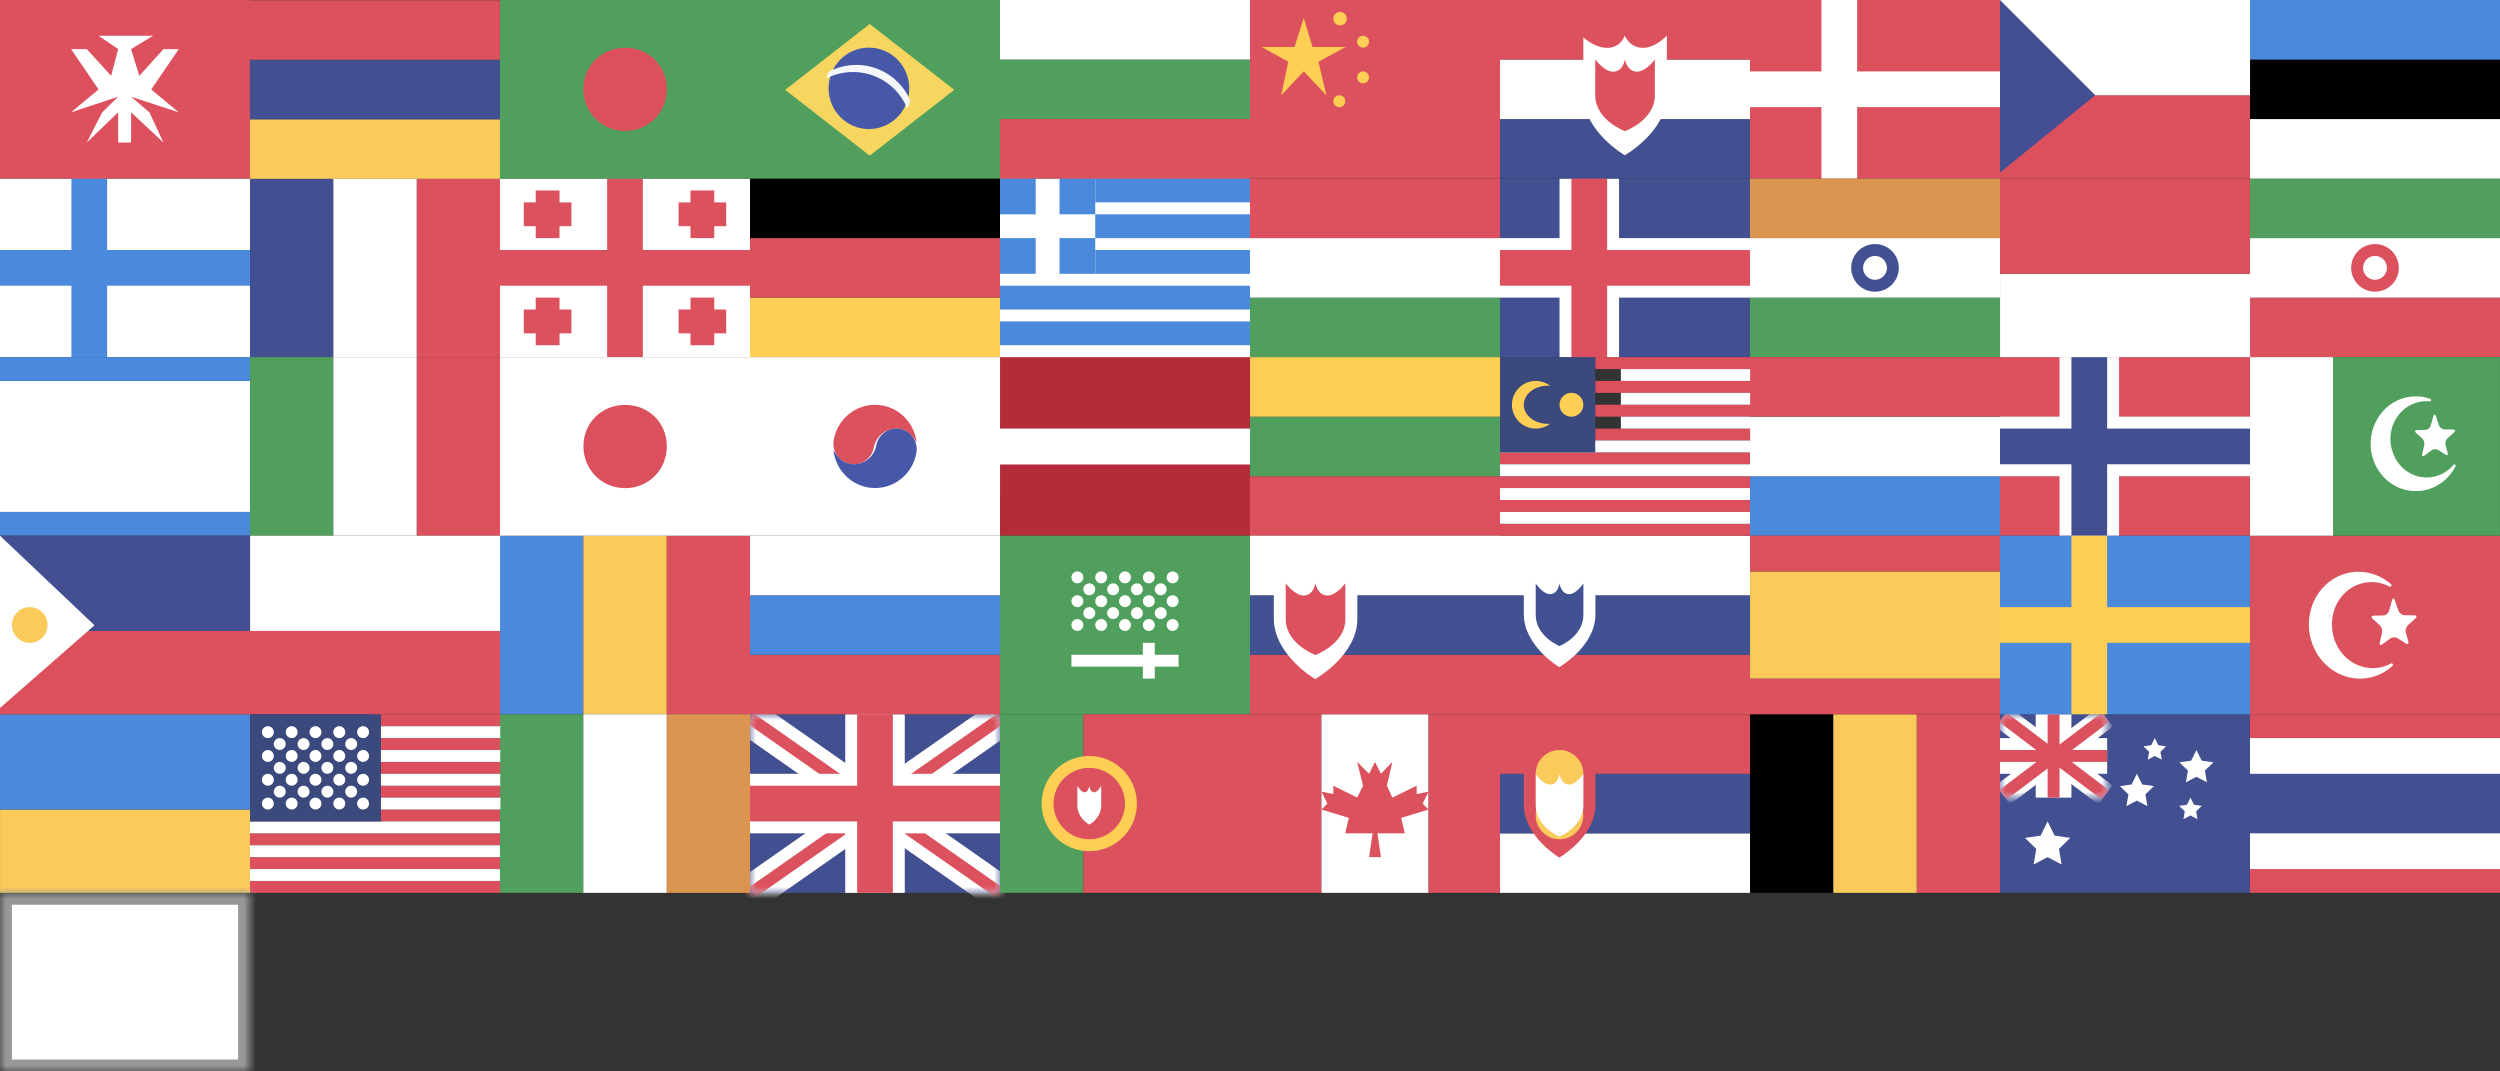 <svg width="210" height="90" viewBox="0 0 210 90" xmlns="http://www.w3.org/2000/svg" xmlns:xlink="http://www.w3.org/1999/xlink"><rect x="0" y="0" width="210" height="90" fill="#333333" stroke="none"/><title>21 x 15 px</title><defs><path id="c" d="M0 0h9.065v7H0z"/><path id="e" d="M0 0h9.065v7H0z"/><path id="g" d="M0 0h21v15H0z"/><path id="i" d="M0 0h21v15H0z"/><path d="M9.602 5.67l.987-1.85.985 1.85h2.602l-1.3 2.44 1.3 2.44h-2.602l-.986 1.852-.988-1.85H7l1.3-2.44L7 5.67h2.602z" id="a"/><mask id="k" x="0" y="0" width="7" height="9" fill="#fff"><use xlink:href="#a"/></mask><path id="b" d="M0 0h21v15H0z"/><mask id="l" x="0" y="0" width="21" height="15" fill="#fff"><use xlink:href="#b"/></mask></defs><g fill="none" fill-rule="evenodd"><path d="M168 67.5h21" stroke="#425091" stroke-width="15"/><g transform="translate(168 60)"><mask id="d" fill="#fff"><use xlink:href="#c"/></mask><path d="M4.546 3.51L.216.233l4.33 3.277L8.876.233 4.547 3.51zm0 0L8.85 6.767 4.545 3.51.243 6.767 4.546 3.51z" stroke="#FFF" stroke-width="2" mask="url(#d)"/></g><path d="M172.5 60v7m-4.5-3.5h9" stroke="#FFF" stroke-width="3"/><g transform="translate(168 60)"><mask id="f" fill="#fff"><use xlink:href="#e"/></mask><path d="M.216.233L8.85 6.767M8.877.233L.243 6.767" stroke="#DC515E" mask="url(#f)"/></g><path d="M172.5 60v7m-4.5-3.5h9" stroke="#DC515E"/><path fill="#FFF" d="M181 63.5l-.588.31.112-.655-.475-.464.656-.095L181 62l.294.595.657.096-.474.465.112.654zm3.5 1.75l-.882.464.17-.982-.715-.696.986-.143.44-.893.44.893.987.143-.714.696.17.982zm-.5 3.25l-.588.31.112-.655-.475-.464.656-.095L184 67l.294.595.657.096-.474.465.112.654zm-4.5-1.25l-.882.464.17-.982-.715-.696.986-.143.44-.893.44.893.987.143-.714.696.17.982zM172 72l-1.176.618.225-1.31-.952-.926 1.314-.19L172 69l.588 1.19 1.314.192-.95.927.224 1.308z"/><path d="M63 67.5h21" stroke="#425091" stroke-width="15"/><g transform="translate(63 60)"><mask id="h" fill="#fff"><use xlink:href="#g"/></mask><path d="M10.548 7.702L-.44.012 10.548 7.7 21.535.012 10.548 7.7zm0 0l10.917 7.642-10.917-7.642L-.37 15.344l10.918-7.642z" stroke="#FFF" stroke-width="3" mask="url(#h)"/></g><g transform="translate(63 60)"><mask id="j" fill="#fff"><use xlink:href="#i"/></mask><path d="M10.548 7.702L-.44.012 10.548 7.7 21.535.012 10.548 7.7zm0 0l10.917 7.642-10.917-7.642L-.37 15.344l10.918-7.642z" stroke="#DC515E" mask="url(#j)"/></g><path d="M73.5 60v15M63 67.5h21" stroke="#FFF" stroke-width="5"/><path d="M73.5 60v15M63 67.5h21" stroke="#DC515E" stroke-width="3"/><g stroke-width="7"><path d="M24.502 15v15" stroke="#425091"/><path d="M38.502 15v15" stroke="#DD505E"/><path d="M31.502 15v15" stroke="#FFF"/></g><g stroke-width="7"><path d="M150.502 60v15" stroke="#000"/><path d="M164.502 60v15" stroke="#DD505E"/><path d="M157.502 60v15" stroke="#FACA5A"/></g><g stroke-width="7"><path d="M24.502 30v15" stroke="#509F5D"/><path d="M38.502 30v15" stroke="#DD505E"/><path d="M31.502 30v15" stroke="#FFF"/></g><g stroke-width="7"><path d="M45.502 45v15" stroke="#4A89DC"/><path d="M59.502 45v15" stroke="#DD505E"/><path d="M52.502 45v15" stroke="#FACA5A"/></g><g stroke-width="7"><path d="M45.502 60v15" stroke="#509F5D"/><path d="M59.502 60v15" stroke="#DC9551"/><path d="M52.502 60v15" stroke="#FFF"/></g><path d="M108 60v15" stroke="#DC515E" stroke-width="6"/><path d="M115.502 60v15" stroke="#FFF" stroke-width="9"/><path d="M123 60v15" stroke="#DC515E" stroke-width="6"/><path fill="#DC515E" d="M119 66.7l1-.2-.5 1 .5.5-2.3.7.3 1.3h-2.3l.3 2h-.998l.298-2H113l.3-1.3-2.3-.7.5-.5-.5-1 1 .2V66l2 .998.5-.998-.5-2 1.002 1 .498-1 .5 1 .958-1-.458 2 .458.998L119 66z"/><path d="M126 22.5h21" stroke="#425091" stroke-width="15"/><path d="M133.5 15v15m-7.5-7.5h21" stroke="#FFF" stroke-width="5"/><path d="M133.5 9v21m-7.5-7.5h21" stroke="#DD505E" stroke-width="3"/><path d="M168 37.5h21" stroke="#DC505E" stroke-width="15"/><path d="M175.5 30v15m-7.5-7.5h21" stroke="#FFF" stroke-width="5"/><path d="M175.5 24v21m-7.5-7.5h21" stroke="#425091" stroke-width="3"/><path d="M189 67.5h21" stroke="#DC505E" stroke-width="15"/><path d="M189 67.5h21" stroke="#FFF" stroke-width="11"/><path d="M189 67.5h21" stroke="#425091" stroke-width="5"/><path d="M147 7.5h21" stroke="#DC505E" stroke-width="15"/><path d="M154.5 0v15M147 7.5h21" stroke="#FFF" stroke-width="3"/><path d="M168 52.5h21" stroke="#4A89DC" stroke-width="15"/><path d="M175.5 45v15m-7.5-7.5h21" stroke="#FFCE54" stroke-width="3"/><path d="M0 22.5h21" stroke="#FFF" stroke-width="15"/><path d="M7.5 15v15M0 22.5h21" stroke="#4A89DC" stroke-width="3"/><path d="M42 22.5h21" stroke="#FFF" stroke-width="15"/><path d="M52.5 15v15M42 22.5h21" stroke="#DC515E" stroke-width="3"/><path d="M46 16v4m-2-2h4m11-2v4m-2-2h4m-15 7v4m-2-2h4m11-2v4m-2-2h4" stroke="#DC515E" stroke-width="2"/><g stroke-width="5"><path d="M105 27.5h21" stroke="#509F5D"/><path d="M105 22.5h21" stroke="#FFF"/><path d="M105 17.5h21" stroke="#DD505E"/></g><g stroke-width="5"><path d="M105 42.5h21" stroke="#DC505E"/><path d="M105 37.5h21" stroke="#509F5D"/><path d="M105 32.5h21" stroke="#FFCE54"/></g><g stroke-width="5"><path d="M63 57.5h21" stroke="#DC505E"/><path d="M63 52.5h21" stroke="#4A89DC"/><path d="M63 47.5h21" stroke="#FFF"/></g><g stroke-width="5"><path d="M63 27.5h21" stroke="#FFCE54"/><path d="M63 22.5h21" stroke="#DC515E"/><path d="M63 17.5h21" stroke="#000"/></g><path d="M189 27.5h21" stroke="#DC515E" stroke-width="5"/><path d="M189 22.5h21" stroke="#FFF" stroke-width="5"/><path d="M189 17.5h21" stroke="#509F5D" stroke-width="5"/><path d="M199.5 21a1.5 1.5 0 1 1 0 3 1.5 1.5 0 0 1 0-3" stroke="#DC515E"/><path d="M126 12.5h21" stroke="#425091" stroke-width="5"/><path d="M126 7.5h21" stroke="#FFF" stroke-width="5"/><path d="M126 2.5h21" stroke="#DC515E" stroke-width="5"/><path d="M136.48 2.99s-.316 1.03-1.47 1.03c-1.062 0-2.01-.875-2.01-.875v4.837c.032 3.068 3.48 5.06 3.48 5.06s3.538-1.992 3.538-5.06v-4.99s-.94 1.027-2.004 1.027c-1.153 0-1.535-1.03-1.535-1.03z" fill="#FFF"/><path d="M136.494 4.993s-.15 1.03-.983 1.03c-.766 0-1.51-1.03-1.51-1.03v3.04c.023 2.067 2.494 2.986 2.494 2.986s2.512-.92 2.512-2.987v-3.04s-.735 1.03-1.5 1.03c-.834 0-1.012-1.03-1.012-1.03z" fill="#DD505E"/><path d="M105 57.5h21" stroke="#DC515E" stroke-width="5"/><path d="M105 52.5h21" stroke="#425191" stroke-width="5"/><path d="M105 47.5h21" stroke="#FFF" stroke-width="5"/><path d="M110.48 46.99s-.316 1.03-1.47 1.03c-1.062 0-2.01-.875-2.01-.875v4.837c.032 3.068 3.48 5.06 3.48 5.06s3.538-1.992 3.538-5.06v-4.99s-.94 1.027-2.004 1.027c-1.153 0-1.535-1.03-1.535-1.03z" fill="#FFF"/><path d="M110.494 48.993s-.15 1.03-.983 1.03c-.766 0-1.51-1.03-1.51-1.03v3.04c.023 2.067 2.494 2.986 2.494 2.986s2.512-.92 2.512-2.987v-3.04s-.735 1.03-1.5 1.03c-.834 0-1.012-1.03-1.012-1.03z" fill="#DD505E"/><path d="M126 57.5h21" stroke="#DC515E" stroke-width="5"/><path d="M126 52.5h21" stroke="#425191" stroke-width="5"/><path d="M126 47.5h21" stroke="#FFF" stroke-width="5"/><path d="M130.982 47.26s-.27.898-1.26.898c-.91 0-1.722-.763-1.722-.763v4.223c.027 2.68 2.982 4.42 2.982 4.42s3.034-1.74 3.034-4.42V47.26s-.808.898-1.718.898c-.99 0-1.316-.897-1.316-.897z" fill="#FFF"/><path d="M130.995 49.008s-.12.9-.786.9c-.615 0-1.21-.9-1.21-.9v2.655c.018 1.804 1.995 2.607 1.995 2.607s2.01-.803 2.01-2.607v-2.655s-.588.9-1.2.9c-.667 0-.81-.9-.81-.9z" fill="#425191"/><g transform="translate(126 62)"><path d="M0 10.5h21" stroke="#FFF" stroke-width="5"/><path d="M0 5.5h21" stroke="#425191" stroke-width="5"/><path d="M0 .5h21" stroke="#DC515E" stroke-width="5"/><path d="M4.982 1.26s-.27.898-1.26.898C2.813 2.158 2 1.395 2 1.395v4.223c.027 2.68 2.982 4.42 2.982 4.42s3.034-1.74 3.034-4.42V1.26s-.808.898-1.718.898c-.99 0-1.316-.897-1.316-.897z" fill="#DC515E"/><circle fill="#FACA5A" cx="5" cy="3" r="2"/><circle fill="#FACA5A" cx="5" cy="6.5" r="2"/><path d="M4.995 3.008s-.12.9-.786.9c-.615 0-1.21-.9-1.21-.9v2.655C3.018 7.467 4.995 8.27 4.995 8.27s2.01-.803 2.01-2.607V3.008s-.588.9-1.2.9c-.667 0-.81-.9-.81-.9z" fill="#FFF"/></g><path d="M147 27.5h21" stroke="#509F5D" stroke-width="5"/><path d="M147 22.5h21" stroke="#FFF" stroke-width="5"/><path d="M147 17.5h21" stroke="#DC9551" stroke-width="5"/><path d="M157.5 21a1.5 1.5 0 1 1 0 3 1.5 1.5 0 0 1 0-3" stroke="#425191"/><g stroke-width="5"><path d="M147 42.5h21" stroke="#4A89DC"/><path d="M147 37.5h21" stroke="#FFF"/><path d="M147 32.5h21" stroke="#DC505E"/></g><g stroke-width="5"><path d="M189 12.5h21" stroke="#FFF"/><path d="M189 7.5h21" stroke="#000"/><path d="M189 2.5h21" stroke="#4A89DC"/></g><path d="M0 7.5h20.997" stroke="#DD505E" stroke-width="15"/><path d="M11.01 8.124l1.54 1.31 1.18 2.54-2.72-2.54v2.54H9.926v-2.54l-2.636 2.54 1.29-2.54 1.347-1.31-3.954 1.31 2.302-1.918-2.302-3.39H7.29L9.333 6.37l.595-2.245-1.652-1.122h4.576l-1.84 1.122.688 2.246 2.03-2.245h1.288L12.7 7.515l2.316 1.92-4.007-1.31z" fill="#FFF"/><g transform="translate(105 1)"><path d="M0 6.5h21" stroke="#DC515E" stroke-width="15"/><path fill="#FFCE54" d="M5.252 2.95h2.77L5.75 4.185l.67 2.83L4.514 4.99 2.618 7.015l.596-2.83L.984 2.95h2.763L4.514.51zm2.313-1.82a.565.565 0 1 0 0-1.13.565.565 0 0 0 0 1.13z"/><circle fill="#FFCE54" cx="9.5" cy="2.5" r=".5"/><circle fill="#FFCE54" cx="9.5" cy="5.5" r=".5"/><circle fill="#FFCE54" cx="7.5" cy="7.5" r=".5"/></g><g stroke-width="5"><path d="M20.995 12.52H42" stroke="#FACA5A"/><path d="M20.995 7.52h21.01" stroke="#425091"/><path d="M20.99 2.52h21.003" stroke="#DD505E"/></g><g transform="translate(0 29.5)"><path d="M0 14.5h21" stroke="#4A89DC" stroke-width="2"/><path d="M0 8h21" stroke="#FFF" stroke-width="11"/><path d="M0 1.5h21" stroke="#4A89DC" stroke-width="2"/><use stroke="#4A89DC" mask="url(#k)" stroke-width="2" xlink:href="#a"/></g><path d="M84 28.5h21" stroke="#FFF" stroke-width="27"/><path d="M84 16.5h3m2 0h3m-8 5h3m2 0h3" stroke="#4A89DC" stroke-width="3"/><path d="M92 19h13m-13-3h13m-13 6h13m-21 3h21m-21 3h21" stroke="#4A89DC" stroke-width="2"/><path d="M84.004 42h21" stroke="#B42B39" stroke-width="6"/><path d="M84.004 37.5h21" stroke="#FFF" stroke-width="3"/><path d="M84.004 33h21" stroke="#B42B39" stroke-width="6"/><g><path d="M146.998 58.5h21" stroke="#DC505E" stroke-width="3"/><path d="M147.004 52.5h21" stroke="#FACA5A" stroke-width="9"/><path d="M147.004 46.5h21" stroke="#DC505E" stroke-width="3"/></g><g><path d="M168.004 11.5h21" stroke="#DC505E" stroke-width="7"/><path d="M168.004 4h21" stroke="#FFF" stroke-width="8"/><path fill="#434F91" d="M168 0l8 8-8 6.5"/></g><g transform="translate(.004 45)"><path d="M0 11.5h21" stroke="#DC505E" stroke-width="7"/><path d="M0 4h21" stroke="#434F91" stroke-width="8"/><path fill="#FFF" d="M-.004 0l7.937 7.524-7.937 6.947V0"/><circle fill="#FACA5A" cx="2.496" cy="7.5" r="1.5"/></g><g><path d="M168.004 26.5h21" stroke="#FFF" stroke-width="7"/><path d="M168.004 19h21" stroke="#DC505E" stroke-width="8"/></g><g><path d="M21.004 56.5h21" stroke="#DC505E" stroke-width="7"/><path d="M21.004 49h21" stroke="#FFF" stroke-width="8"/></g><g><path d="M.004 71.5h21" stroke="#FACA5A" stroke-width="7"/><path d="M.004 64h21" stroke="#4A89DC" stroke-width="8"/></g><g><path d="M42 7.5h21" stroke="#509F5D" stroke-width="15"/><path d="M56.014 7.482c0 1.972-1.53 3.522-3.502 3.522-1.972 0-3.503-1.55-3.503-3.522 0-1.972 1.53-3.47 3.502-3.47 1.972 0 3.502 1.498 3.502 3.47z" fill="#DC505E"/></g><g><path d="M84 52.5h21" stroke="#509F5D" stroke-width="15"/><path d="M90.5 55.5h8m-2-1v2" stroke="#FFF" stroke-linecap="square"/><g transform="translate(90 48)" fill="#FFF"><circle cx=".5" cy=".5" r=".5"/><circle cx="2.5" cy=".5" r=".5"/><circle cx="4.5" cy=".5" r=".5"/><circle cx="6.5" cy=".5" r=".5"/><circle cx="8.5" cy=".5" r=".5"/><circle cx="1.5" cy="1.5" r=".5"/><circle cx="3.5" cy="1.5" r=".5"/><circle cx="5.5" cy="1.5" r=".5"/><circle cx="7.5" cy="1.5" r=".5"/><circle cx=".5" cy="2.5" r=".5"/><circle cx="2.5" cy="2.5" r=".5"/><circle cx="4.5" cy="2.5" r=".5"/><circle cx="6.5" cy="2.5" r=".5"/><circle cx="8.5" cy="2.5" r=".5"/><circle cx="1.5" cy="3.5" r=".5"/><circle cx="3.5" cy="3.5" r=".5"/><circle cx="5.5" cy="3.5" r=".5"/><circle cx="7.5" cy="3.5" r=".5"/><circle cx=".5" cy="4.5" r=".5"/><circle cx="2.5" cy="4.5" r=".5"/><circle cx="4.5" cy="4.5" r=".5"/><circle cx="6.5" cy="4.5" r=".5"/><circle cx="8.5" cy="4.5" r=".5"/></g></g><g><path d="M42 37.5h21" stroke="#FFF" stroke-width="15"/><path d="M56.014 37.482c0 1.972-1.53 3.522-3.502 3.522-1.972 0-3.503-1.55-3.503-3.522 0-1.972 1.53-3.47 3.502-3.47 1.972 0 3.502 1.498 3.502 3.47z" fill="#DC505E"/></g><g><path d="M63 37.5h21" stroke="#FFF" stroke-width="15"/><path d="M76.99 37.07c.058.396-.307-.822-1.345-1.028-1.037-.206-2.042.486-2.244 1.545-.18.95-1.08 1.57-2.01 1.385-.928-.185-1.535-1.104-1.355-2.053.372-1.953 2.224-3.23 4.138-2.85 1.506.3 2.6 1.535 2.816 3z" fill="#DC515E"/><path d="M70.02 37.93c-.06-.396.305.822 1.343 1.027 1.038.207 2.043-.485 2.244-1.545.18-.948 1.08-1.568 2.01-1.384.93.184 1.537 1.103 1.356 2.052-.372 1.953-2.224 3.23-4.137 2.85-1.506-.3-2.6-1.535-2.817-3z" fill="#4758A9"/></g><g><path d="M134 30h13.01v1H134zm0 2h13.01v1H134zm-.006 2h13.02v1h-13.02zm0 2h13.02v1h-13.02zM126 38h21v1h-21zm0 2h21v1h-21zm0 2h21v1h-21zm0 2h21v1h-21z" fill="#DC505E"/><path d="M136.154 31h10.855v1h-10.856zm0 2h10.855v1h-10.856zm0 2h10.855v1h-10.856zM126 37h21.034v1H126zm0 2h21v1h-21zm0 2h21v1h-21zm0 2h21v1h-21z" fill="#FFF"/><path fill="#3C497D" d="M126 30h8v8h-8z"/><path d="M130.216 32.41a2 2 0 1 0 0 3.182 3.05 3.05 0 0 1-.216.008c-1.105 0-2-.716-2-1.6 0-.884.895-1.6 2-1.6.073 0 .145.003.216.01zM132 33a1 1 0 1 1 0 2 1 1 0 0 1 0-2" fill="#FFCE54"/></g><g><path d="M30.99 60h11.02v1H30.99zm0 2h11.02v1H30.99zm-.005 2h11.028v1H30.985zm0 2h11.028v1H30.985zM21 68h21v1H21zm0 2h21v1H21zm0 2h21v1H21zm0 2h21v1H21z" fill="#DC505E"/><path d="M31 61h11.023v1H31zm0 2h11.023v1H31zm0 2h11.023v1H31zm-10 2h21.034v1H21zm0 2h21v1H21zm0 2h21v1H21zm0 2h21v1H21z" fill="#FFF"/><path fill="#3C497D" d="M21 60h11v9H21z"/><g transform="translate(22 61)" fill="#FFF"><circle cx=".5" cy=".5" r=".5"/><circle cx="2.5" cy=".5" r=".5"/><circle cx="4.5" cy=".5" r=".5"/><path d="M6.5 1a.5.5 0 1 0 0-1 .5.5 0 0 0 0 1z"/><circle cx="1.5" cy="1.5" r=".5"/><circle cx="3.5" cy="1.5" r=".5"/><circle cx="5.5" cy="1.5" r=".5"/><path d="M7.5 2a.5.5 0 1 0 0-1 .5.5 0 0 0 0 1z"/><circle cx=".5" cy="2.5" r=".5"/><circle cx="2.5" cy="2.5" r=".5"/><circle cx="4.5" cy="2.5" r=".5"/><circle cx="6.5" cy="2.5" r=".5"/><circle cx="1.5" cy="3.5" r=".5"/><circle cx="3.5" cy="3.5" r=".5"/><circle cx="5.5" cy="3.5" r=".5"/><circle cx="7.5" cy="3.5" r=".5"/><circle cx="1.5" cy="5.5" r=".5"/><circle cx="3.5" cy="5.5" r=".5"/><circle cx="5.5" cy="5.5" r=".5"/><circle cx="7.5" cy="5.5" r=".5"/><circle cx=".5" cy="4.5" r=".5"/><circle cx="2.5" cy="4.5" r=".5"/><circle cx="4.5" cy="4.5" r=".5"/><circle cx="6.5" cy="4.5" r=".5"/><circle cx=".5" cy="6.5" r=".5"/><circle cx="2.5" cy="6.5" r=".5"/><circle cx="4.5" cy="6.5" r=".5"/><circle cx="6.5" cy="6.5" r=".5"/><path d="M8.5 1a.5.5 0 1 0 0-1 .5.5 0 0 0 0 1z"/><circle cx="8.5" cy="2.5" r=".5"/><circle cx="8.5" cy="4.5" r=".5"/><circle cx="8.5" cy="6.5" r=".5"/></g></g><g><path d="M63 7.5h21" stroke="#509F5D" stroke-width="15"/><path d="M65.957 7.547l7.1-5.53 7.1 5.53-7.1 5.53-7.1-5.53z" fill="#F6D660"/><path d="M76.376 7.42c0 1.888-1.517 3.42-3.388 3.42-1.87 0-3.388-1.532-3.388-3.42C69.6 5.53 71.117 4 72.988 4c1.87 0 3.388 1.53 3.388 3.42z" fill="#4758A9"/><path d="M76.217 9.135c.103-.218.185-.448.244-.687a4.92 4.92 0 0 0-4.528-2.994c-.838 0-1.626.21-2.316.577a3.627 3.627 0 0 0-.208.558 4.91 4.91 0 0 1 2.24-.538 4.92 4.92 0 0 1 4.57 3.085z" fill="#F5F7FA"/></g><g stroke-width="5"><path d="M84 12.5h21" stroke="#DC515E"/><path d="M84 7.5h21" stroke="#509F5D"/><path d="M84 2.5h21" stroke="#FFF"/></g><g><path d="M189.004 52.5h21" stroke="#DC515E" stroke-width="15"/><path d="M202.882 51.96l-.608.554a.704.704 0 0 0-.18.65l.2.704c.06.213-.038.292-.22.175l-.654-.424a.61.61 0 0 0-.64.017l-.652.48c-.172.125-.273.053-.224-.162l.182-.8a.75.75 0 0 0-.204-.653l-.566-.51c-.16-.145-.12-.268.09-.273l.788-.02a.562.562 0 0 0 .49-.393l.243-.872c.058-.212.166-.215.24-.006l.3.863c.073.21.305.382.516.386l.804.012c.21.004.254.125.095.27zm-2.14-2.677a3.333 3.333 0 0 0-.55-.23c-1.79-.574-3.66.493-4.173 2.38-.1.364-.14.732-.13 1.093.002.362.057.73.17 1.093.583 1.88 2.49 2.93 4.258 2.34.185-.06.36-.138.526-.23v.002a.14.14 0 0 1 .016-.007c.06-.02.125.016.144.08a.124.124 0 0 1-.042.136c-.412.377-.9.672-1.454.857-2.22.74-4.614-.577-5.347-2.94a4.75 4.75 0 0 1-.048-2.643c.645-2.37 2.99-3.71 5.238-2.99.56.18 1.06.47 1.485.842.04.03.062.084.047.136a.112.112 0 0 1-.14.08z" fill="#FFF"/></g><g><path d="M192.504 30v15" stroke="#FFF" stroke-width="7"/><path d="M202.998 30v15" stroke="#509F5D" stroke-width="14"/><path d="M206.26 39.176a3.896 3.896 0 0 1-.96 1.208c-1.638 1.372-4.025 1.093-5.333-.624a4.045 4.045 0 0 1-.82-2.182c-.16-2.19 1.406-4.105 3.495-4.272.52-.042 1.023.03 1.488.195.043.01.076.05.08.098a.106.106 0 0 1-.11.115 2.88 2.88 0 0 0-.512-.004c-1.664.132-2.91 1.656-2.783 3.4.025.338.1.658.214.955.107.3.26.586.462.85 1.042 1.367 2.944 1.59 4.247.497.135-.114.26-.238.37-.37a.102.102 0 0 1 .012-.01.1.1 0 0 1 .144.016c.03.038.03.09.005.128zm-.67-2.36a.63.63 0 0 0-.163.58l.174.628c.054.19-.035.26-.195.157l-.582-.373a.543.543 0 0 0-.57.02l-.585.43c-.153.113-.243.05-.198-.142l.165-.714a.662.662 0 0 0-.178-.58l-.502-.453c-.143-.128-.106-.238.082-.244l.703-.02a.51.51 0 0 0 .44-.354l.22-.78c.052-.19.148-.193.212-.008l.265.77a.53.53 0 0 0 .458.34l.716.008c.19.002.227.11.085.24l-.545.496z" fill="#FFF"/></g><g transform="translate(86.998 60)"><path d="M.506 0v15" stroke="#509F5D" stroke-width="7"/><path d="M11 0v15" stroke="#DC515E" stroke-width="14"/><circle stroke="#FFCE54" fill="#DC515E" cx="4.5" cy="7.5" r="3.5"/><path d="M4.498 5.996s-.06.558-.393.558c-.306 0-.604-.558-.604-.558v1.65c.01 1.12.998 1.618.998 1.618s1.005-.5 1.005-1.62V5.997s-.294.558-.6.558c-.333 0-.405-.558-.405-.558z" fill="#FFF"/></g><g transform="translate(.004 45)"><path d="M0 11.5h21" stroke="#DC505E" stroke-width="7"/><path d="M0 4h21" stroke="#434F91" stroke-width="8"/><path fill="#FFF" d="M-.004 0l7.937 7.524-7.937 6.947V0"/><circle fill="#FACA5A" cx="2.496" cy="7.5" r="1.5"/></g><g transform="translate(0 75)" stroke="#979797" stroke-width="2" fill="#FFF"><use mask="url(#l)" xlink:href="#b"/></g></g></svg>